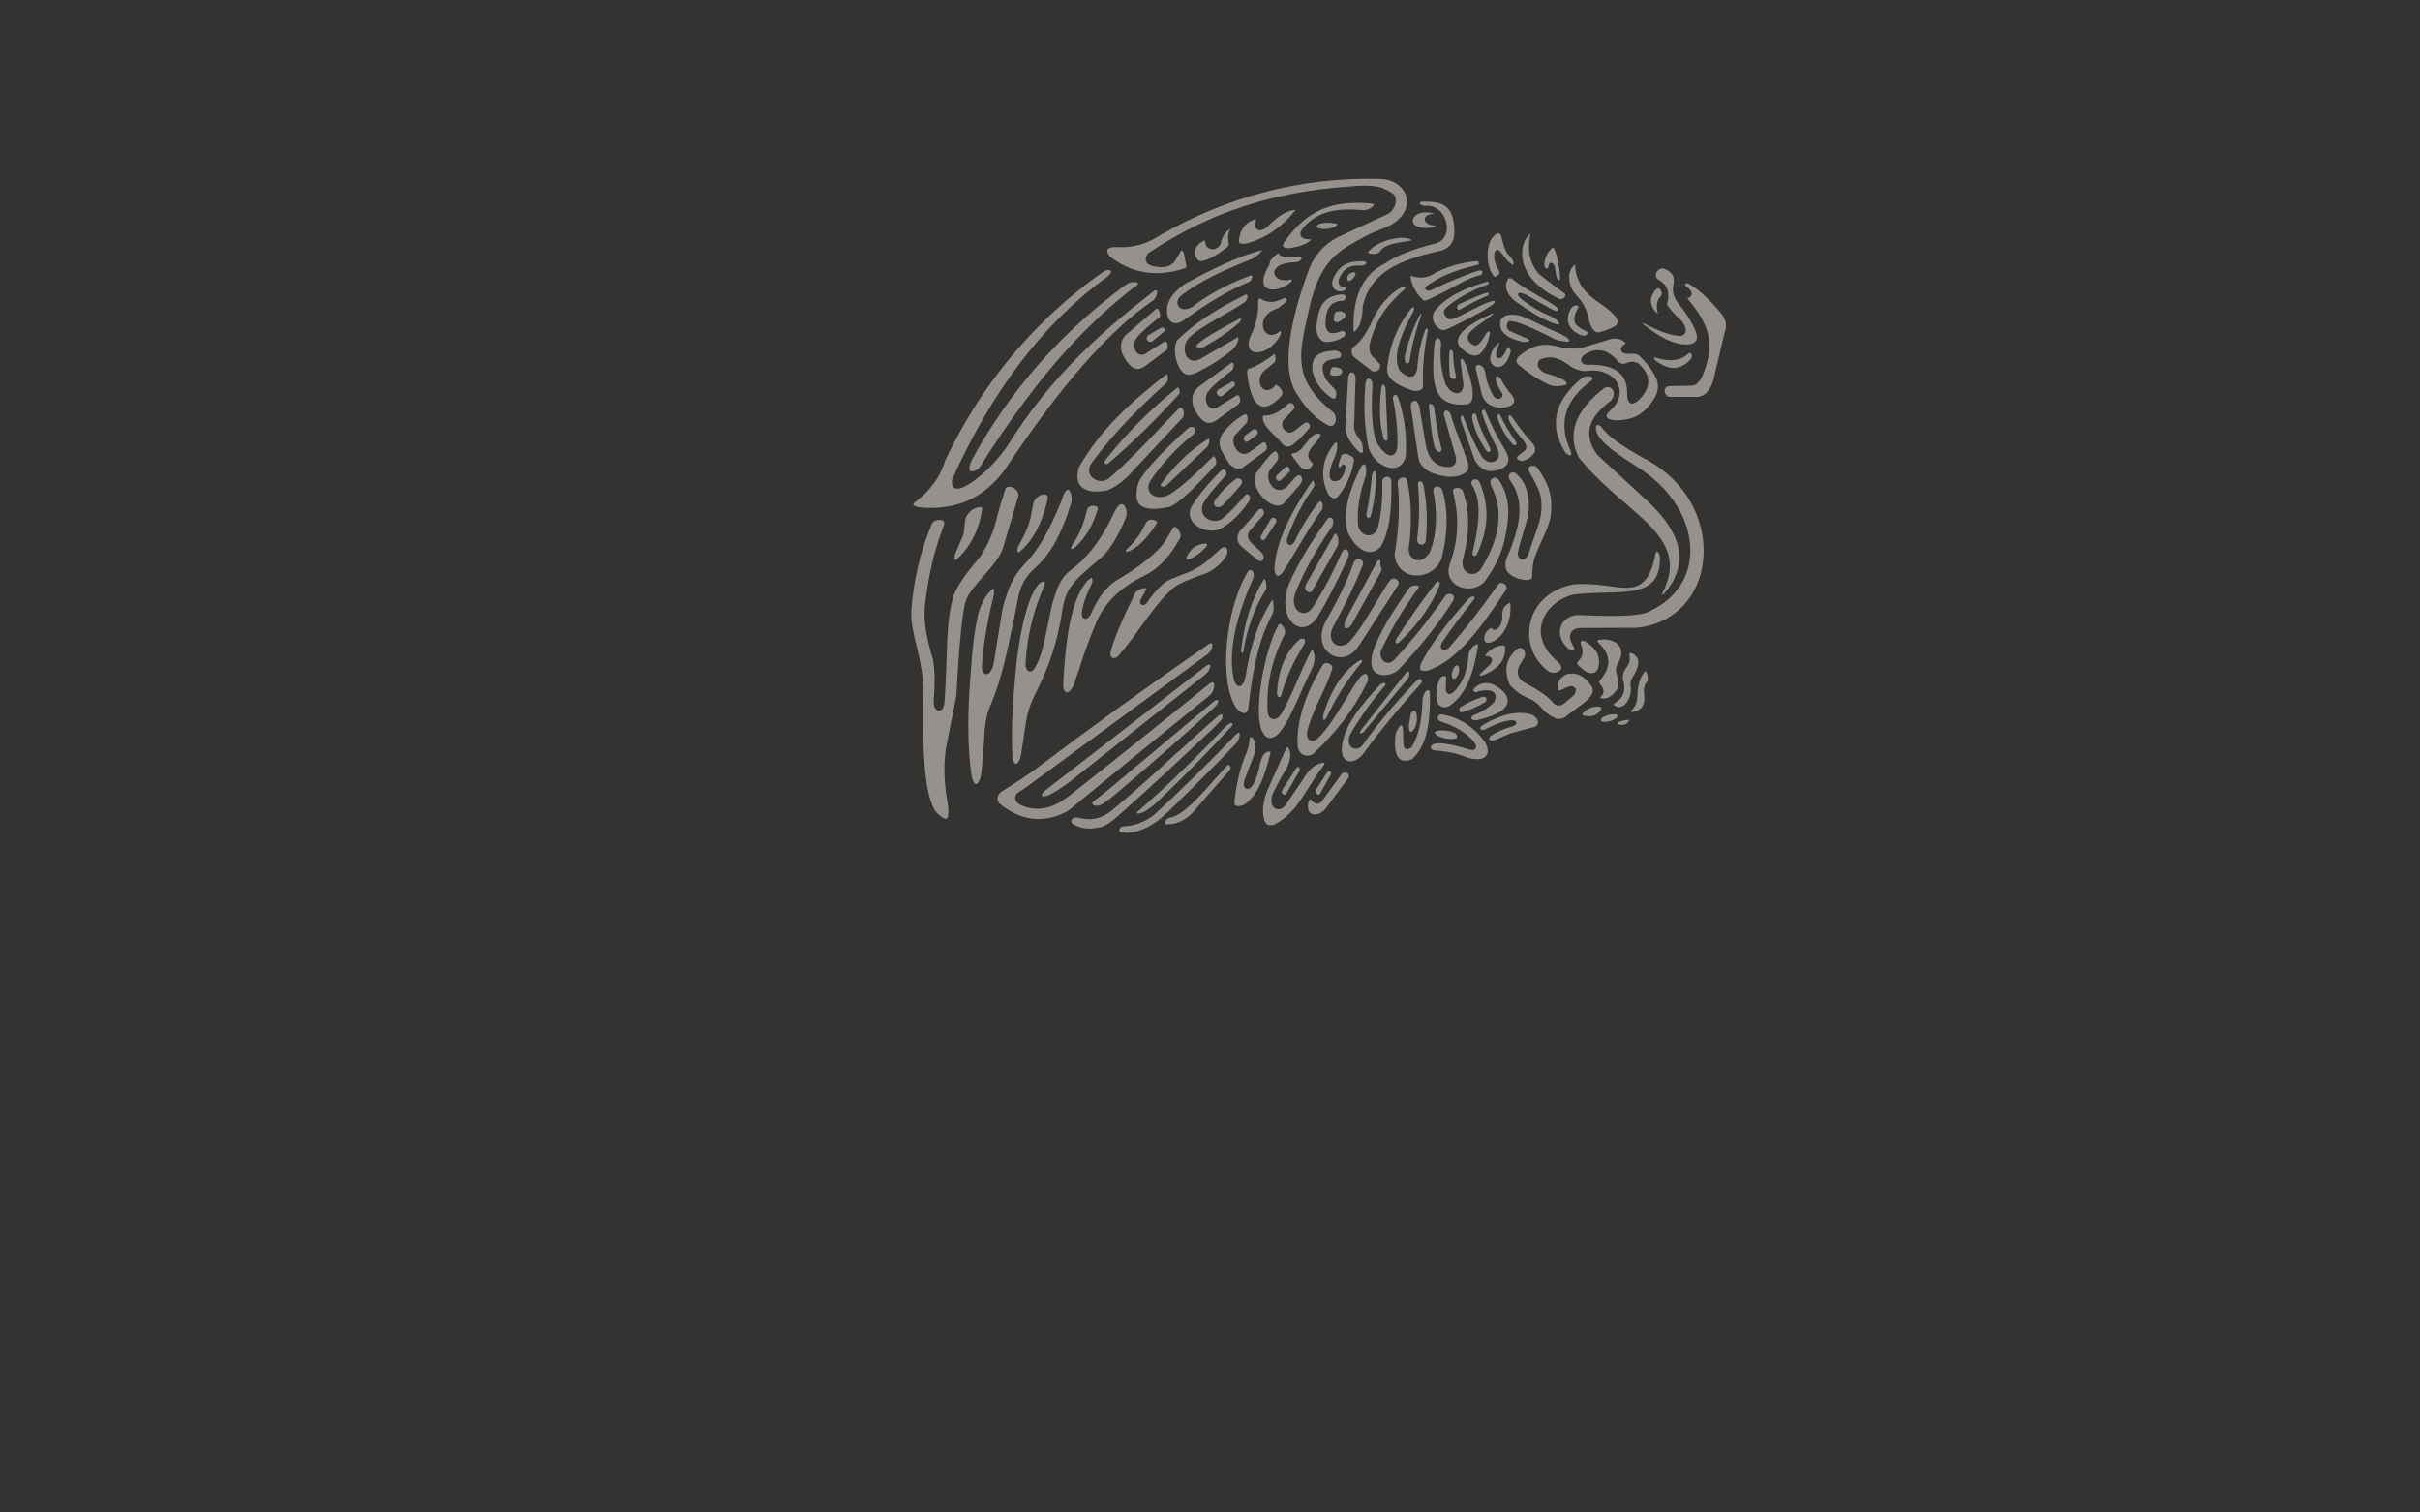 <svg xmlns="http://www.w3.org/2000/svg" xmlns:xlink="http://www.w3.org/1999/xlink" viewBox="0 0 1680 1050"><rect x="0" y="0" width="1680" height="1050" fill="#333333" stroke="none"/><defs><style>.cls-1{fill:none;}.cls-2{clip-path:url(#clippath);}.cls-3,.cls-4{fill:#f8f2e9;}.cls-5{fill:#e3d1b0;}.cls-6{fill:#fff;}.cls-7{fill:#9f2242;}.cls-8{fill:#dec69b;}.cls-9{clip-path:url(#clippath-1);}.cls-10{clip-path:url(#clippath-3);}.cls-11{clip-path:url(#clippath-2);}.cls-12{fill:url(#Degradado_sin_nombre_94);}.cls-12,.cls-13,.cls-14{mix-blend-mode:multiply;}.cls-13{fill:url(#Degradado_sin_nombre_96);}.cls-14{fill:url(#Degradado_sin_nombre_97);}.cls-15{fill:url(#Degradado_sin_nombre_91);}.cls-16{fill:url(#Degradado_sin_nombre_80);}.cls-17{fill:url(#Degradado_sin_nombre_30);}.cls-18{fill:url(#Degradado_sin_nombre_38);}.cls-19{fill:url(#Degradado_sin_nombre_34);}.cls-20,.cls-4{opacity:.5;}.cls-21{fill:url(#Degradado_sin_nombre_7);}.cls-22{fill:url(#Degradado_sin_nombre_2);}.cls-23{fill:url(#Degradado_sin_nombre_8);}.cls-24{isolation:isolate;}.cls-25{fill:url(#Degradado_sin_nombre_38-2);}</style></defs><g class="cls-24"><g id="Capa_1"><g><g><g class="cls-10"><path class="cls-4" d="m632.71,423.31c1.45-20.55,6.26-40.8,14.38-60.08.8-1.36,3.02-2.35,5.34-2.28,1.36,0,2.44.43,2.99,1.11v2.34c-6.54,16.17-10.95,34.84-13.27,55.52-1.17,9.87.59,22.03,5.59,38.08,1.67,9.1,1.05,20.58.4,29.53.12,3.95,1.94,5.8,3.64,5.8,1.76.06,3.64-1.54,3.89-6.11.83-11.23,1.17-20.89,1.45-29.44l.03-.89c.52-15.86.93-28.36,4.07-40.8,1.54-6.67,7.99-16.54,19.1-29.41,5.09-7.96,8.46-15.18,10.58-22.77.52-1.7.93-3.52,1.42-5.52.59-2.44,1.17-4.57,1.82-6.7l3.92-12.59c.65-.99,1.73-1.2,2.53-1.2,1.98.03,4.1,1.2,5.37,2.81.56.86,1.3,2.22.93,3.8l-10.74,36.41c-2.44,6.57-7.62,12.47-13.11,18.73l-.25.28c-2.99,3.36-5.65,6.42-8.15,9.75-4.51,5.89-5.15,10.43-6.14,17.25-1.79,12.44-3.21,30.18-4.54,55.79l-7.28,36.78c-1.82,11.88-1.27,25.21,1.6,40.83.37,5.46-.37,7.25-.89,7.84l-.8.22c-.62,0-2.47-.4-6.33-4.14-10.21-12.44-9.66-54.59-9.16-88.5-.83-10.55-2.93-19.41-4.84-27.49-2.1-8.7-4.1-16.91-3.55-24.93m36.63-55.43c-.19,2.35-.8,3.92-1.76,6.14l-4.66,10.95c-.43,2.44-.15,3.3-.06,3.61l.28.09,1.23-.4c9.6-9.26,15.34-20.52,17.37-34.44.15-1.05-.06-1.45-.19-1.57l-.96-.25c-.65,0-1.42.12-2.35.4-3.02.8-5.25,2.59-7.1,5.59-.74,1.3-.99,2.01-1.17,3.46l-.65,6.42m43.96,97.49c-1.11-1.11-1.45-2.9-1.33-5.28,1.14-18.11,5.15-35.12,12.37-52.09,1.14-2.5,1.02-3.64.93-4.14l-.52-.09c-1.82,0-3.7,1.36-5.18,3.7-5.86,8.7-10.43,25.49-13.73,51.38-3.64,36.07-3.58,50.21-3.09,64.9-.12,2.72.43,4.88,1.42,5.99l1.05.49c.93.03,2.78-1.42,3.76-7.07l3.27-21.85c.86-5.77,2.59-11.33,5.15-16.88,10.03-19.87,14.9-33.39,18.52-51.69l.22-1.11c.19-1.51.56-2.99.77-4.51,1.08-6.97,2.13-13.52,6.48-19.81,3.98-5.77,9.97-10.86,18.36-17.87l1.17-.96c1.73-1.42,3.76-3.21,5.65-5.68,4.88-6.2,9.32-14.16,13.15-23.85.8-2.78.49-5.83-.99-7.68-.59-.86-1.23-1.27-2.01-1.3-1.54-.03-3.58,2.19-5.28,5.92-8.52,18.36-18.79,31.82-30.4,40.09-6.02,4.78-8.58,10.4-11.66,20.4-1.39,4.51-2.25,8.95-3.15,13.55-3.49,18.36-6.39,28.58-9.07,32.09-.74,2.47-2.38,4.17-4.1,4.17h-.34l-.31-.12-1.11-.71Zm41.24-111.08c-2.16,9.63-5.49,17.56-10.28,24.04-.68,1.36-.68,2.22-.59,2.65l.52.28,1.88-1.02c7.44-6.63,12.65-15.43,16.08-26.91l-.15-1.14c-.37-.49-1.42-1.08-2.87-1.14-1.79,0-4.1.77-4.6,3.24m-71.49,112.92c-1.14-1.2-1.54-3.18-1.3-5.96,1.3-17.81,4.72-33.98,8.3-48.79.19-2.44-.06-3.49-.22-3.86-.52.09-1.6.71-3.92,3.46-3.39,4.44-5.8,9.69-7.16,15.65-2.31,10.92-3.8,22.84-4.75,38.42-2.44,28.05-2.31,52,.28,71.04.74,5.12,2.41,7.13,3.3,7.13,1.17,0,3.09-2.47,3.73-8.12.83-7.13,1.54-15.68,2.31-29.69.59-6.51,1.94-12.41,4.29-17.43,7.56-17.96,11.76-38.57,15.77-58.57l.12-.28c.86-4.54,1.82-8.98,2.72-13.39l.06-.37c1.48-9.41,5.59-16.88,12.68-22.84,10.15-9.29,17.81-23.02,24.01-43.26.68-2.16.96-3.61.59-5.86-.43-2.93-1.6-4.47-2.47-4.51-.83,0-2.72,1.36-4.04,6.57-9.01,22.4-17.06,36.26-27.22,46.32-6.51,7.28-9.91,14.38-14.01,29.07l-6.08,37.59c-.28,1.73-.52,3.21-1.42,4.91-1.42,2.99-2.87,3.58-3.92,3.58h-.31l-.34-.03-1.02-.77Zm25.16-90.38c-.93,1.48-1.51,2.56-1.79,4.04-.22,1.36-.12,1.94,0,2.13l.56.25h.03c.8-.06,1.27-.46,2.04-1.2l.22-.15c8.24-7.47,14.38-19.38,18.02-35.39.25-1.11.12-1.98-.34-2.56-.4-.49-1.11-.74-2.04-.74-1.82-.06-4.17,1.14-5.74,2.87-1.2,1.33-1.54,2.53-2.04,4.69l-1.85,9.54c-1.17,4.75-3.49,10.12-7.07,16.54m40.61,88.84c2.41-7.62,6.08-19.1,12.37-33.94,5.83-13.52,17.13-24.38,33.51-32.28,9.41-4.6,17.31-12.9,24.22-25.34.83-1.42.99-1.97.62-3.33-.52-2.5-2.59-4.97-4.07-5.03-1.08.28-1.42.96-1.88,1.88-2.72,5.06-4.91,8.58-7.59,11.88-6.79,7.41-16.23,14.6-28.64,22-8.36,4.57-14.53,12.16-19.6,23.88-1.17,2.72-2.72,4.29-4.23,4.23h-.4l-.31-.12-.89-.59c-.93-1.08-1.11-2.68-.71-5.03.89-5.15,2.93-10.86,6.02-17.16.89-1.7,1.27-2.41,1.2-3.83-.12-1.51-.43-1.76-.43-1.76-.06,0-1.02.09-3.09,2.13-9.44,10.37-14.66,31.88-16.69,69.52-.12,2.44-.25,4.04.28,5.62.28.77.86,2.07,2.1,2.13.8.09,1.79-.52,2.68-1.54,1.36-1.51,2.07-3.21,2.81-5.46.83-2.35,1.57-4.63,2.41-7.1l.31-.77m50.81-104.89c-.8,0-2.84.19-3.8,1.88-3.89,7.22-7.07,12.78-13.02,18.05-1.27,1.14-1.39,1.91-1.2,2.13l.65.19,1.82-.4c7.78-3.86,13.15-10.34,19.16-19.56l.06-.74c-.4-.71-1.88-1.45-3.67-1.54m34.31,38.41c2.72-.96,4.66-1.7,6.57-2.84,4.47-2.62,8.02-6.08,10.83-10.55.93-1.82,1.08-3.83.34-5.03-.34-.71-.99-1.02-1.7-1.02s-1.42.28-2.16.8c-3.92,3.73-7.59,6.94-10.92,9.81-2.47,1.85-5.71,3.86-10.28,6.3-5.65,2.07-10.25,3.83-14.01,5.49-2.56,1.23-4.17,2.07-6.14,4.1-3.76,3.46-7.19,7.59-10.46,12.5l-.34.37-.22.19-1.54.68-.28.09c-.74-.03-1.6-.46-1.98-1.23l-.15-.37-.03-.43.37-1.7,3.98-7.31.12-.8h-.49c-3.43-.03-6.6,1.88-7.5,3.7-9.47,19.38-14.97,32.59-16.85,40.39-.4,1.51-.25,2.75.4,3.58.4.62,1.05.89,1.88.89,1.05.06,2.19-.52,3.02-1.54,5.89-6.7,10.86-13.58,15.61-20.24l1.08-1.45c6.11-8.42,11.91-16.39,18.82-23.05,2.96-2.96,5.77-4.78,9.84-6.57,3.02-1.42,6.73-2.87,11.02-4.38l1.14-.37m-138.96,150.57c-2.65,2.25-3.18,5.22-1.23,7.87,8.58,7.13,17.68,10.77,26.69,10.89,6.94.15,14.1-1.76,21.32-5.83,31.82-26.2,64.59-52.95,97.24-79.31,1.79-1.54,2.72-2.44,3.39-4.54.8-2.01.86-3.89.22-4.78l-.68-.4c-.65,0-1.51.31-2.31,1.02-31.11,25.12-64.53,52.06-98.16,78.44-7.41,5.65-14.66,8.39-21.69,8.3-4.2-.09-8.33-1.08-12.28-3.24-3.52-2.59-2.78-5.09-2.25-6.08.77-1.54,2.68-2.75,4.66-3.89l1.48-.96,126.15-92.58c3.33-2.01,4.47-5.65,4.04-7.41-.25-.74-.52-.74-.71-.74-.34,0-.99.12-2.25.99-42.18,29.13-81.78,57.77-120.94,87.33-5.55,4.04-12.59,8.64-22.68,14.9m142.01-81.7c2.99-2.78,3.52-5.37,3.24-6.33l-.77-.49-1.51.59-112.88,87.33c-1.64,1.42-2.01,2.65-1.79,3.12.12.34.62.59,1.42.59.89,0,1.88-.25,2.87-.65,3.89-1.79,8.76-4.81,14.44-8.95l94.98-75.2Zm-78.19,88.57c-.65.74-.46,1.23-.37,1.39.28.77,1.36,1.33,2.68,1.33,1.33.03,2.62-.31,3.98-1.05,2.93-1.82,6.23-4.23,9.97-7.5,24.13-20.46,47.31-40.7,68.57-60.27,2.04-2.01,2.28-3.67,2.07-4.32l-.62-.34c-.46,0-1.27.22-2.25.9l-73.41,61.47-10.62,8.39Zm67.33-168.59c4.44-2.1,8.39-5.06,11.66-8.92l.31-1.3c-.15-.22-.56-.46-1.45-.46-1.17,0-2.59.25-4.04.77-2.35.77-3.92,1.82-5.65,3.67-1.39,1.67-2.5,3.33-3.15,4.97-.19.74-.19,1.17-.19,1.39l.68.19,1.82-.31m-70.23,187.13c2.72,0,5.65-.37,8.95-1.2,4.38-1.39,8.42-4.94,14.66-10.49,20.68-18.3,40.55-37.06,62.64-57.77l4.32-4.41c1.3-1.39,1.94-1.91,2.1-2.78.25-1.02.31-1.85.06-2.38l-.83-.06c-.56-.06-1.14.09-1.88.74-9.6,8.24-18.42,16.39-27.8,24.96l-1.2.96c-12.47,11.48-26.54,24.44-44.59,39.56-5.62,4.51-10.92,6.45-16.66,6.36-1.6-.06-3.18-.28-4.94-.56l-1.14-.31c-1.17-.25-1.76-.37-2.22-.37l-1.76.31c-1.08.56-1.82,1.3-1.91,2.07-.15.65.28,1.33,1.2,2.16,3.21,2.07,6.82,3.09,11.02,3.21m99.3-71.19c.49-.74.56-1.45.4-1.97l-1.54-.15c-3.76,2.72-6.97,6.36-9.66,9.26l-1.11,1.11c-.99,1.14-2.04,2.1-3.02,3.24-15.21,15.34-33.08,33.05-49.93,47.4-.8.74-1.14,1.23-1.27,1.51l.93.4c2.9,0,7.28-2.59,13.02-7.71,18.98-18.08,36.01-35.46,52.18-53.08m-72.99,74.13c4.1.09,8.55-1.17,13.73-3.64,7.28-3.61,12.03-8.02,17.47-13.39,18.18-17.71,32.25-31.85,42.92-43.17l.43-.34c1.3-1.45,2.19-2.35,2.72-3.49,1.23-2.41,1.36-4.47,1.14-5.34l-.56-.06c-.43,0-1.02.31-1.85,1.08-18.3,19.07-37.4,37.86-56.87,55.79-6.7,5.15-13.45,7.71-20.98,8.02-1.85,0-3.12,1.3-3.3,2.53-.12.71.12,1.14.89,1.42,1.27.31,2.81.52,4.26.59m27.91-5.89c6.51.12,12.04-2.41,17.81-8.02l26.04-29.93c.4-.74.49-1.57.15-2.19l-1.02-1.2-1.36.65-6.48,7.31c-12.37,14.07-24.04,27.25-32.96,28.73-2.25.34-3.7,2.53-3.61,3.67,0,.56.37.86,1.33.99h.09Zm326.91-320.29l-.22-.09c-1.27-.46-2.38-.74-3.58-.74-1.42-.03-2.81.31-3.98.93-.8.34-1.57.53-2.19.53-1.14-.06-2.19-.43-2.99-1.08-3.05-3.55-6.26-6.08-9.72-7.62-1.67-.46-3.33-.77-4.88-.8-3.55-.06-6.97,1.17-10.43,3.83-1.3,1.54-1.76,2.93-1.23,4.07.4,1.23,1.67,1.94,3.92,2.28,1.3-.09,2.59-.12,4.01-.09,3.36.06,6.42.49,10.31,1.42,9.44,2.68,13.86,8.95,13.55,19.16v.25c.09,1.67.22,6.11,3.55,6.17,1.3,0,2.72-.77,4.54-2.41,4.54-4.51,6.76-9.04,6.6-13.39-.22-4.29-2.62-8.46-7.25-12.41m11.54,8.27c2.99,4.91,2.75,8.76,1.6,12.96-6.3,12.84-15.12,18.73-27.9,18.55h-.65c-3.24-.06-5.68-.99-6.2-2.35-.56-1.27.93-2.9,1.7-3.7,6.33-5.22,8.7-11.63,6.6-17.71-2.25-6.39-9.07-10.65-17.44-10.77-1.82-.03-3.67.12-5.22.46-4.04-.15-7.38-1.17-10.37-3.02-5.46-4.47-10-6.48-14.5-6.57-2.22,0-4.29.4-6.82,1.39l-.25.12c-2.16,2.28-2.07,4.84.25,7.16,1.79,1.94,3.55,2.41,5.99,3.02,5.83,1.67,9.87,3.46,11.7,5.18.46.74.74,1.42.62,1.76-.12.19-.56.59-3.02.99-1.42.25-2.65.46-4.04.43-1.33,0-2.68-.22-4.17-.71-7.22-3.05-13.95-7.28-21.85-13.86-2.31-2.07-2.38-3.58-.34-6.02,6.6-5.74,12.62-8.3,19.29-8.18,2.47.03,4.97.4,7.62,1.17,4.04.93,7.59,1.48,10.62,1.48,2.68.09,5.25-.22,7.53-.96l15.49-4.6c2.56-1.02,4.69-1.48,6.82-1.42,2.41.03,4.44.83,6.08,2.38l.96.96c-.15.12-.62.49-1.7,1.2-1.45,1.3-2.01,2.62-1.54,3.76.52,1.73,2.78,2.16,4.63,2.38,1.17-.06,2.44-.22,3.58-.15,2.28.03,3.52.46,4.72,1.7,4.35,4.07,7.9,8.52,10.21,12.96m-27.27-33.9c1.05-.71,1.64-1.67,1.7-2.68.12-1.73-1.08-3.83-3.49-6.02-1.94-2.16-4.54-4.01-8.49-6.88l-3.24-2.25c-5.4-3.92-12.74-10.43-14.19-22.25l.09-.71v-1.97c-4.01,2.9-5.18,7.04-3.67,13.55,1.02,3.83,2.1,5.12,4.29,7.68l1.6,1.85c3.27,3.89,5.49,8.21,6.51,12.81,1.14,4.94,2.44,8.12,3.8,9.47,1.05,1.2,2.04,1.82,3.05,1.82l1.11-.15c4.75-1.11,8.21-2.81,10.92-4.26m-27.09-14.19c-1.05-.18-2.78.4-4.04,2.84-3.52,7.38-1.54,13.39,6.67,17.44.96.43,1.76.56,2.47.49,2.53.31,4.14-2.44,1.27-3.27-7.71-3.58-10.09-7.07-4.91-16.05.56-.83-.25-1.6-1.45-1.45m-11.62-17.61c.34-.09.46-.56.52-1.79-.62-6.48-1.6-14.57-3.95-19.47-.49-1.33-.89-1.48-.93-1.48l-.77.46c-3.55,3.18-5.31,7.22-5.31,12.37.34,1.39,1.54,2.07,2.1,1.79,1.05-.53.62-4.47,2.56-4.01,3.12.65,2.87,5.15,3.36,7.93.37,1.94,1.05,4.26,2.41,4.2m.87,13.15c1.33,0,2.84-.96,3.21-2.07.31-.8,0-1.48-.8-2.16l-2.41-1.73c-5.49-3.98-10.92-8.12-15.52-11.88-6.14-7.71-7.78-16.11-5.55-27.34v-.09s-.28.15-.28.15c-3.92,3.09-6.02,9.69-5.22,16.26.74,6.6,5.06,19.04,25.92,28.79l.65.06m-25.75,1.1c-2.31-1.7-4.38-3.43-3.76-4.84.31-.65.99-1.36,5.68.74,3.27,1.57,17.03,10.31,20.31,11.14,1.54.62,1.76-.99,1.76-1.08,0-.31-.28-.99-1.67-2.07-3.76-2.99-24.59-13.82-29.62-18.64-.74-.59-1.54-.89-2.1-.93-.4,0-.93.09-1.64.99-2.56,5.09-.83,10.03,5.34,15.03,12.62,9.07,22.31,14.38,29.53,16.11h.25s.8-.12.8-.12c0-.03,0-.46-.52-1.45-.96-1.57-4.17-3.73-8.33-5.43-5.37-2.28-10.09-5-16.02-9.44m28.72,28.32c5.68.8,1.91-2.56.59-3.33-1.91-1.2-4.63-2.62-7.19-3.58-5.68-2.1-15.06-7.38-21.2-9.81-5.37-2.19-8.64-2.04-10.68-1.82-3.46.28-5.77,2.25-6.23,3.98-1.48,7.13,3.21,11.97,15.61,14.84h.43c2.84.09,4.04-.68,4.1-.89,0-.06-.15-.46-.86-1.02l-12.41-5.52c-4.29-2.16-2.04-6.42-1.11-6.97.62-.49,2.1.09,3.21.18,5.8.56,25.95,10.83,28.88,12.31,2.28,1.02,4.6,1.33,6.85,1.64m-39.1-55.45c2.41,2.01,3.52,3.09,3.43,1.14,0-1.7-1.02-3.36-2.93-5.31-1.48-1.23-2.78-3.55-3.86-6.97l-1.98-7.16c-.52-.96-1.23-1.54-1.76-1.57l-1.67.77c-3.43,2.28-4.78,6.45-5.37,9.54-1.23,6.79.22,14.81,3.52,19.16.52.71.99.99,1.23.99l.8-.43c1.67-.9,3.18-2.16,1.67-4.41-1.73-2.22-4.38-9.2-2.47-12.81,2.31-4.41,5.83,4.01,9.38,7.07m-19.32,9.27c.4-.18,1.39-1.39,1.17-2.28-.06-.34-.37-.93-1.51-.93h-.25c-2.44.06-20.86,7.41-31.78,12.71l-1.67.77-1.6.65c-1.33,0-1.94-.37-2.68-1.05l-.34-.8c.12-1.02,2.07-2.19,2.93-2.72l.49-.31c10.34-6.97,20.37-9.91,33.48-13.3l.46-.4-.15-1.14-.12-.22v-.12l-.34-.43-1.33-.19c-9.29,1.23-20.06,3.12-31.85,10.28-2.31.83-4.63,1.23-6.85,1.23-2.16-.06-3.92-.37-5.92-1.11h-.56s-.37.49-.37.49c.93,5.86,3.43,10.77,7.65,15.15l.12.12c.71.77,1.39,1.42,2.04,1.45l1.85-.56c5.62-2.44,10.83-5.12,15.37-7.59,1.39-.68,2.68-1.39,3.89-2.04,6.36-3.43,11.79-6.39,17.87-7.68m13.14,57.85c-.83-.06-1.91.03-2.38-1.48-.52-2.07,1.3-7.5,2.16-8.89l-.37-.46c-4.04,3.33-6.3,7.71-5.92,12.25.62,2.75,2.75,4.57,5.25,4.63,1.05.03,2.22-.31,3.18-.93,2.62-1.76,4.51-4.97,5.65-9.6.15-.77,0-1.6-.49-2.16l-1.08-.65-.99.65c-1.11,2.75-3.61,6.76-5,6.63m-16.83-8.83c-2.65-.4-4.75-2.9-5.15-3.83-.56-1.51-.25-3.21.83-4.75,2.41-3.05,5.71-5.31,9.2-7.71l.22-.22c2.62-1.76,5.09-3.52,7.34-5.55l.25-.25-.31-.09-.83.19c-7.78,3.36-17.44,8.12-22.22,14.66-1.08,1.7-2.53,5.06-.59,7.71,3.98,4.44,7.56,6.7,10.58,6.73,1.39.06,2.75-.37,3.95-1.3,3.89-3.58,5.46-8.52,6.51-12.84.34-1.11.34-2.04.12-2.5l-.68-.09-1.42.77c-1.2,2.25-5.03,9.07-7.81,9.07m12.87-31.11c-2.78-.09-12.04,4.63-19.47,8.39l-.19.03-1.67.93c-3.06,1.57-6.79,3.52-9.17,3.49l-1.45-.4c-1.48-1.08-2.56-3.18-2.72-3.58-.62-2.47,1.23-3.92,2.87-5.25l.46-.4c8.12-6.6,18.73-11.6,25.92-14.1,1.02-.34,1.64-.74,1.82-1.14l-.22-.8-.09-.22v-.12s-.06-.06-.06-.06l-.68-.09v.06c-17.65,4.88-29.9,11.73-36.57,20.4-2.56,3.98-.86,8.7,1.98,11.23,1.36,1.26,2.56,1.88,3.86,1.91,1.17,0,2.44-.37,4.26-1.23,3.21-1.51,30.77-14.84,31.85-18.27v-.43s-.74-.34-.74-.34Zm-265.91-20.55c-.19-.49-.8-.8-1.7-.83-1.05,0-2.22.37-3.46,1.11-32.53,22.59-78.01,63.72-109.76,130.87-3.46,11.29-10.28,20.95-20.24,28.48-1.64,1.2-2.13,2.1-2.04,2.47,0,0,.4.99,4.01,1.82,2.22.22,4.47.34,6.6.4,22.28.34,39.59-8.36,52.92-26.51,38.54-58.23,72.27-96.65,102.98-117.54,2.38-2.16,2.99-5.34,2.65-6.73l-.86-.28c-.62-.03-1.23.34-2.22,1.23-32.68,25.52-70.02,56.97-101.28,107.6-8.21,11.29-16.66,19.66-25.92,25.55-3.67,2.28-6.39,3.36-8.39,3.36-1.14,0-2.01-.46-2.78-1.2-.89-1.17-1.17-2.93-.71-5.49,28.48-62.86,63.85-108.84,108.16-140.9,1.94-1.57,2.22-2.9,2.04-3.43m-91.52,136.71c44.96-71.41,79.31-103.25,106.83-125.01,3.15-1.79,3.64-2.93,3.55-3.21-.09-.37-1.02-.89-2.78-.89-1.57,0-3.39.4-4.88,1.17-45.12,32.93-81.41,74.03-107.67,122.05-1.67,3.39-2.25,6.17-1.51,7.44.28.43.83.71,1.51.71,1.45,0,3.36-.86,4.94-2.25m129.54-64.77c-25.4,19.9-45.39,38.3-60.17,63.97-1.67,5.31-1.42,9.72.71,12.68,2.07,2.75,5.71,4.29,10.83,4.35,2.5.09,5.18-.25,7.99-.77,6.14-2.47,11.97-6.85,17.37-12.99l35.15-37.62c.99-1.39.86-4.17.03-5.8l-1.3-1.27-1.27.56c-4.54,4.66-9.5,9.91-14.23,14.84-10.83,11.42-22.09,23.21-33.98,33.48-1.67,1.51-3.8,2.35-6.08,2.31-3.21-.09-6.3-1.88-7.53-4.47-1.3-2.62-.8-5.55,1.23-8.27,16.42-22.4,33.98-39.13,52.03-55.67.93-1.48.99-3.95.31-5.28l-.71-.34-.4.28Zm8.49,8.58c-19.16,15.4-36.14,32.46-50.52,50.76-.43.74-.62,1.57-.25,2.13l1.08.62,1.2-.46c17.28-14.81,33.94-31.17,49.47-48.51.43-.8.25-2.62-.49-3.86l-.49-.68Zm7.28,28.3c-19.1,17.13-31.78,31.07-34.78,38.3-1.85,6.51-1.73,11.32.37,14.19,1.76,2.35,5.06,3.61,9.84,3.67,3.3.06,7.22-.46,11.66-1.45,5.25-1.85,15.98-11.6,31.72-29.01.89-1.3.56-3.3-.09-4.63-.46-.93-.96-1.36-1.39-1.51l-1.98,1.98c-9.07,8.95-18.48,18.3-28.45,24.59-2.35,1.27-4.69,1.88-6.85,1.88-3.21-.09-5.83-1.39-7.07-3.61-1.27-2.25-1.02-4.91.52-7.62,7.87-11.88,17.93-22.68,29.84-32.22,1.17-1.2,1.57-2.68,1.17-3.95-.49-.8-1.17-1.36-2.22-1.39-.68,0-1.48.28-2.31.77m13.02,13.17c1.39-1.51,1.67-4.26,1.3-5.99-12.99,8.12-23.7,18.3-33.61,32.09l.19,1.02,1.45.68,2.01-.71,28.67-27.09m3.47,58.12c1.95-.03,3.85-.39,5.43-1.1,7.55-4.07,14.45-10.77,20.51-19.85.44-.98.43-2.28-.1-3.22-.41-.71-1.01-1.08-1.63-1.07l-1.02.33c-5.97,7.18-11.29,12.72-16.3,16.7-1.53.95-3.08,1.48-4.82,1.51-3.1.04-6.03-1.38-7.76-3.71-1.51-2.15-1.83-4.83-.89-7.63,1.43-3.48,6.34-9.7,16.35-20.72.42-.68.12-1.78-.31-2.46-.41-.86-1.04-1.29-1.63-1.28l-1.05.36c-8.86,8.42-16.11,17.27-21.64,26.34-1.25,3.39-.82,6.72,1.12,9.53,2.69,3.84,8.2,6.35,13.74,6.27m7.12-17.45c3.92-4.07,7.09-7.43,11.41-12.57,1.42-1.64,2.28-2.66,2.24-3.81-.04-1.21-1.08-2.56-2.68-2.51-.56.02-1.29.25-1.93.72-5.28,3.99-9.77,8.54-13.76,13.91-1.14,1.42-1.42,2.79-.91,3.92.47.86,1.52,1.52,2.76,1.51.53-.02,1.65-.2,2.86-1.18m11.75,18.28c-2.22,4.23-1.64,7.65,1.73,10.37l11.29,9.5,1.51.43c.99.09,1.64-.52,1.91-1.02.62-.93.65-2.16.06-3.3-.68-1.48-2.56-3.12-4.44-4.66l-.31-.31c-2.78-2.44-5.68-5-5.8-8.15-.09-1.57.62-3.09,2.1-4.54l8.61-9.91c.56-1.2.65-2.5.12-3.33-.37-.65-1.05-1.05-1.76-1.05l-1.33.34-13.7,15.61m25.72-6.87l-.15-1.7c-.52-.71-1.42-1.23-2.28-1.23l-1.39.8-6.88,12c-.25.74-.22,1.51.12,2.13l1.42.8,1.3-.68,7.87-12.13Zm-10.42-188.53c-16.2,3.98-36.6,14.41-52.61,23.02-11.17,7.78-15.06,15.83-11.88,24.47,1.39,2.04,2.99,3.09,4.88,3.15,1.73,0,3.67-.68,6.08-2.28,16.26-11.94,30.86-20.46,44.41-26.2,2.25-.8,2.9-2.87,2.78-4.07l-.56-.83c-11.39,4.26-26.35,10.65-41.54,22.34-1.94.99-3.55,1.36-4.88,1.33-2.16-.03-3.89-1.11-4.6-2.9-.8-1.98-.22-4.23,1.57-6.02,13.67-11.02,31.85-18.82,50.86-26.48,3.61-2.35,5.49-4.6,6.14-5.74l-.65.22Zm-10.52,30.57c-21.11,10.31-36.35,20.43-47.89,31.82-3.09,5-1.73,16.51,4.2,22.68,1.11.8,2.47,1.3,3.92,1.3,3.09,0,7.38-2.41,10.18-3.95l1.79-.96c5.92-3.24,11.76-7.22,18.48-12.56,2.99-2.93,4.17-7,3.86-8.46l-.28-.09-.59.31-25.61,14.78c-1.54.86-2.99,1.3-4.32,1.23-2.31-.06-4.17-1.23-5.34-3.39-1.67-3.24-1.48-7.53.49-10.55,2.35-4.63,14.1-11.39,25.55-17.96,5.92-3.36,11.02-6.33,14.5-8.73,1.67-1.3,2.35-3.49,1.85-4.75l-.8-.71m-29.73,36.68c10.62-5.92,18.79-11.57,25.18-17.31.68-.8,1.05-2.13,1.17-3.02,0,0-27.77,14.01-31.32,19.38-.34.46,1.51,1.23,3.18,1.27l1.79-.31m24.46,39.52c1.3-1.23,1.3-3.33.71-4.81-.37-.86-.89-1.42-1.54-1.54l-12.59,7.75c-1.33,1.08-2.68,1.64-4.1,1.6-1.94-.09-3.58-1.23-4.54-3.33-1.05-2.44-1.05-6.23,1.39-8.95,3.36-4.2,9.81-9.35,16.2-14.23,1.23-1.67,1.36-3.8.83-4.84l-.71-.49-.93.4-21.08,15.4c-5.28,3.55-6.91,8.39-5.03,14.81,1.85,4.41,4.26,7.78,7.04,9.94,1.2.86,2.56,1.3,3.86,1.33,1.51,0,3.18-.56,4.94-1.7l15.55-11.33m-11.57-5.52l8.95-7.25.03-2.13-1.45-.96-10.25,5.86c-.77.71-1.05,1.88-.68,2.84.43,1.05,1.36,1.73,2.47,1.73l.93-.09Zm-38.61-31.92c1.25-1.22,1.22-3.28.63-4.72-.37-.84-.89-1.38-1.53-1.49l-12.21,7.75c-1.28,1.07-2.6,1.64-3.99,1.62-1.9-.06-3.52-1.16-4.48-3.2-1.06-2.37-1.11-6.08,1.24-8.77,3.23-4.15,9.47-9.28,15.65-14.13,1.18-1.65-.4-4.5-.93-5.52l-.7-.47-.9.4-18.72,16.11c-5.11,3.54-6.65,8.3-4.72,14.55,1.87,4.29,4.27,7.55,7.02,9.62,1.19.83,2.52,1.23,3.79,1.25,1.48-.02,3.1-.59,4.81-1.73l15.05-11.29m-13.48-9.27c-.39,1.02-.09,2.1.72,2.86.75.67,1.91.83,2.83.37l8.92-7.32s.59-.75-.37-1.66-1.96-.71-1.96-.71l-9.74,5.66-.41.81Zm83.05,75.19c-.37-1.23-1.2-2.1-1.94-2.1l-1.3.71-8.58,6.3c-1.11.83-2.31,1.17-3.61,1.14-2.5-.03-4.94-1.76-6.36-4.47-1.64-2.81-1.67-6.08-.15-8.46l7.9-8.42c1.02-1.02,1.23-3.3.59-4.88-.34-.77-.8-1.17-1.42-1.27-6.91,3.24-11.2,7.99-15.31,12.96-4.75,6.94-1.76,11.7,2.38,18.24l2.01,3.33c2.25,2.07,4.47,3.24,6.36,3.27,1.08,0,2.04-.28,3.12-.93l15.58-11.54c1.27-.96,1.02-2.93.74-3.89m-6.22-9.57c-.37-.83-1.3-1.48-2.25-1.48l-.96.25-5.4,4.1c-1.02.9-1.08,2.19-.8,3.09.22.4.68,1.36,1.64,1.39l1.45-.52,5.52-4.14c.86-.8,1.14-1.79.8-2.68m27.02,31.05l-7.13,7.87c-1.67,1.2-3.24,1.82-4.78,1.79-2.41-.06-4.75-1.48-6.14-3.95-1.76-2.84-2.1-6.54-.8-9.29l5.43-7.19c1.08-1.54.8-3.7.12-5.12-.49-.83-1.11-1.45-1.64-1.45l-.99.65c-3.36,2.75-7.22,7.59-12.16,14.84-1.76,2.96-1.33,7.22,1.14,11.76,3.3,5.99,9.2,10.52,13.76,10.58,1.82.03,3.3-.56,4.54-1.82l11.82-13.67c.96-1.88.71-3.55.25-4.47-.37-.71-.99-1.05-1.64-1.08l-1.79.56Zm-11.33,3.21l6.54-6.23c.31-.65.25-1.67-.19-2.47-.37-.74-1.11-1.17-1.79-1.17l-.89.31-6.26,6.14c-.43.74-.52,1.48-.19,2.28.37.74,1.2,1.33,2.07,1.33l.71-.18Zm-22.05,157.25c3.18-29.41,8.64-50.45,16.57-64.28,1.27-2.56,1.08-7.93.15-10.49-9.5,14.6-15.28,31.11-18.67,53.36-1.17,5.62-2.99,6.76-4.41,6.76-2.25-.06-3.27-2.84-3.86-4.91-3.67-18.45.59-40.61,13.49-69.83.74-1.64.62-3.39-.19-4.66-.52-.77-1.27-1.23-1.88-1.27l-1.17.62c-16.48,26.17-20.95,79.09-7.93,95.88,1.57,1.82,3.49,2.9,5,2.9,2.13.06,2.68-2.53,2.9-4.07m10.65-88.68c-8.58,14.07-13.76,30.55-15.8,50.11l1.08.99.49-.8c2.65-16.54,7.96-31.11,15.74-43.26.71-1.94.25-5.65-.68-7.19l-.49-.22-.34.37Zm79.93-242.52c5.99-2.34,11.42-4.6,15.4-9.38,3.33-3.98,4.69-8.58,3.86-13.02-.89-4.38-3.86-8.24-8.61-10.8-4.23-2.28-8.3-2.31-13.02-2.44-52.34-.83-102.39,12.25-148.83,38.76-9.07,6.08-18.42,8.92-28.73,8.73-1.08,0-2.19-.06-3.24-.15-2.87.15-4.88.83-5.34,1.88-.49.86.19,2.53,1.64,4.6,9.78,7.62,20.15,11.48,31.63,11.66,6.36.12,13.08-.96,19.97-3.24,1.3-.19,1.7-.74,1.54-2.01l-1.7-8.64c-.31-1.17-1.05-1.76-1.48-1.76s-.93.49-1.23,1.54l-4.01,6.54c-2.41,2.31-5.09,3.43-8.79,3.43-6.2-.25-9.44-1.39-10.52-3.73-.83-1.6-.49-3.46,1.02-5.68l.19-.19c43.6-29.47,89.4-42.99,140.07-46.44,3.83-.31,7.68-.62,11.51-.56,5.83.09,10.15.99,13.45,2.72,4.1,2.19,6.57,2.96,6.94,6.73.31,3.55-1.36,7.04-4.72,9.84l-31.07,14.44c-11.85,4.94-19.6,12.53-24.35,23.95-5.96,16.32-24.01,66.22-7.65,88.26,6.57,10.34,13.76,17.22,22.06,20.98h.49s-.06,0-.06,0c1.39.03,2.47-.77,3.12-2.25.89-1.85.93-4.88-.99-7.04-28.02-22.53-24.32-39.35-18.15-67.18l.74-3.12c6.23-28.73,15.49-38.7,30.21-47.06,3.76-2.25,7.65-4.35,11.51-6.33,2.01-.96,4.23-1.88,7.16-3.06m239.9,71.52c2.1-6.05.43-9.63-1.54-12.84-9.32-11.17-17.44-18.48-23.98-21.79h-.28s-1.64.52-1.64.52l.15.96,2.78,2.47c1.33,1.42,1.88,2.62,1.73,3.73-.19.9-.68,1.67-1.57,2.22l-.34.06-1.11.18c.15.28.59.93,1.3,1.94,8.76,10.74,17.56,23.79,12.68,41.81-2.31,8.58-5.31,17.34-11.36,17.19l-16.08.34c-1.48.52-2.38,1.88-2.31,3.46.12,1.64,1.11,3.55,3.24,3.98h20.18c4.69-.74,8.08-4.41,10.34-11.29l7.81-32.96Zm-48.91,17.14c-.09.34.03,1.17,1.05,1.85,4.38,3.36,8.55,5.06,12.31,5.15,4.41.06,8.58-2.1,12.37-6.36.77-1.33.62-2.59.25-3.27l-1.08-.77-1.14.37c-2.99,3.12-7.41,4.78-12.62,4.69-3.09-.03-6.57-.71-10.28-1.91l-.86.25m28.81-18.47c-2.65-7.1-7.93-14.26-12.25-19.69-3.39-4.97-4.07-7.87-2.96-13.7.77-5.09-1.36-8.05-7.25-10.28-2.22,0-4.29,1.51-5.03,3.61-.28,1.14-.31,2.75,1.39,4.01,1.88,1.14,3.58,2.53,4.88,4.07,1.42,1.88,2.01,3.3,2.19,5.4.06.8.12,1.73.09,2.65,0,1.42-.15,2.31-.52,3.61-.56,1.48-.4,2.31.52,3.18,2.38,3.27,5.55,6.67,9.6,10.28,2.41,3.52,3.05,5.96,2.28,7.75-.37.9-1.3,2.04-3.39,2.44-6.73-.34-15-3.24-25.43-8.86l-.96-.49.89,1.42c11.42,9.13,20.92,13.67,29.07,13.82,1.2,0,2.41-.09,3.67-.31,1.91-.56,3.15-1.48,3.73-2.68.77-1.48.59-3.58-.52-6.23m-23.82-27.77c-.4-1.02-1.11-1.79-1.76-1.97-1.08-.25-2.16.86-2.87,1.82-2.07,2.9-2.84,5.65-2.47,8.27.74,3.15,2.13,5.46,4.38,7.22l.4.28c-1.45-5.49-.8-9.29,2.1-12.19.59-.77.74-2.16.22-3.43m-155.52-27.59c9.29-1.57,12.99-7.22,11.63-17.96-.93-14.44-9.66-16.51-18.85-16.69-.96-.03-1.88,0-2.81,0h-.52c-1.02.31-1.67.86-1.6,1.23.06.59,1.3,1.64,3.73,1.76l1.57-.12c7.93.12,13.11,7.38,13.49,14.41.4,6.6-3.52,11.48-9.75,12.25-14.44,3.73-25.67,8.27-33.27,13.45-15.06,7.47-22.31,22.68-21.76,45.49l.22,2.04.77-.49c3.33-2.47,5.18-8.39,5.49-17.47,5.12-22.9,24.35-31.69,51.66-37.89m-2.29-26.36c-1.76-.56-3.7-.83-5.43-.86-4.6-.06-7.5,1.88-8.61,3.77-.74,1.27-.89,2.56-.25,3.8,1.17,2.01,4.38,3.24,8.76,3.33,1.64,0,3.43-.19,5.37-.43.89-.34,1.36-.65,1.57-.89l-.93-.34c-5.22-.49-7-2.72-6.88-4.54.06-1.73,1.94-3.7,6.88-3.64l-.49-.19m-37.74,26.79c3.27-7.75,24.93-7.19,22.13-8.61-7.13-3.83-24.29,1.17-29.72,8.15l-.59.68c.12.22,1.45,1.02,3.83,1.05,1.88.03,3.52-.46,4.35-1.27m-3.12,43.65c-4.94,10.74-9.2,18.48-15.43,22.47-.34.34-.83,1.42-.83,2.84,0,1.64.68,3.05,1.57,3.86l13.02,10.03.22.03.8.03c1.7.03,3.21-.86,3.89-2.31.62-1.2.43-2.53-.46-3.52-.96-1.27-2.25-2.56-3.49-3.64l-1.17-1.02c-2.41-3.24-2.16-5.99-1.88-8.46,4.81-19.41,13.7-28.67,24.84-38.82.37-.43,0-2.19-1.94-1.2-7.84,3.98-14.66,11.36-19.13,19.72m34.95,10.05c-2.1,5.28-4.44,12.71-5.77,27.49-.8,4.44-2.96,5.34-4.66,5.28-1.88,0-4.2-1.27-7.16-3.86-4.81-8.21-2.01-20.95,9.2-41.41.62-1.45.59-2.44.4-2.84l-.37-.06c-.37-.03-.8.09-1.6.96-9.63,12.1-15,25.67-16.6,41.44-.15,4.04,1.54,7.04,5.46,9.66,3.98,2.72,8.49,4.75,13.49,6.02,2.56.03,4.29-.37,5.15-1.33.65-.56.86-1.39.86-2.41-.68-14.57,1.2-27.16,3.12-37.52.19-.8.19-1.57-.03-2.01l-.62-.06-.86.65Zm-14.26,21.37c.68,4.04,2.99,1.51,3.09,1.23,2.22-13.36,4.72-22.84,8.21-32.37l.37-1.45-.31.43c-.89-1.27-8.64,16.51-11.26,28.51-.25,1.3-.25,2.5-.09,3.64m40.7,17.1c-.19,4.32-2.5,5.8-4.63,5.77-2.59-.03-5.52-2.28-7.71-5.89-3.27-9.75-4.2-18.64-3.24-28.08.19-1.33-.25-2.75-1.05-3.64l-1.27-.77c-.74,0-1.64,1.08-2.22,3.58l-.22,2.68c-.86,12.96-1.94,27.68,4.72,34.99,3.02,3.3,7.44,4.94,13.36,5.03,1.39.03,2.87-.03,4.57-.19,1.39-.18,2.44-.86,3.09-2.01,3.36-5.99-2.5-22.62-4.84-27.65-.74-1.42-1.39-1.85-1.76-1.98-.74.56-.89,1.27-.8,2.5l2.01,15.65m-9.54-6.68c.12,1.6,1.51,2.62,2.87,2.62l1.14-.4c.34-.46.34-1.23.09-2.22-1.23-6.02-1.64-9.84-1.88-15.92-.15-1.02-.99-1.64-1.54-1.64-.25,0-.77,0-.86,1.02-.43,5.83-.37,11.23.19,16.54m7.61-45.93c4.57-2.47,13.58-7.53,18.39-9.16.77-.37,1.05-1.14.93-1.76-.06-.18-.22-.65-.99-.43-4.81,1.05-15.21,6.14-19.38,7.87-1.23.49-1.73,1.91-1.42,3.05l.68.9c.4.18,1.05.06,1.79-.46m36.19,65.8c1.36-1.48,1.23-3.15-.31-5.62-3.52-4.14-6.2-8.12-8.42-12.37-.62-.65-1.36-1.14-2.1-1.17l-.8.37c-.4.43-.52,1.17-.22,1.97.8,3.33,2.13,6.2,3.95,8.61.8,1.05.99,2.22.46,3.24-.46.93-1.51,1.51-2.65,1.45-1.33,0-2.68-.77-3.49-2.13-3.43-6.33-4.78-10.31-5.62-16.29-.74-3.55-3.02-5.21-4.75-5.21l-1.45.52c-.37.49-.52,1.2-.37,2.19l4.23,17.99c2.65,8.27,10.68,9.07,12.99,9.07,3.52.06,6.76-.89,8.55-2.62m48.25-18.26c-19.75,16.17-23.55,33.33-11.6,52.31,1.08.93,2.35,1.57,3.09,1.6l.62-.25c.25-.31.28-1.14-.06-2.38-9.17-19.29-4.38-35.8,14.2-49.1.31-.4,1.02-1.23.83-1.94-.37-.71-1.48-1.23-2.96-1.23-1.27-.06-2.72.34-4.1.99m15.2,7.22c-20.18,15.68-25.98,31.48-17.74,48.2,10.06,12.5,21.72,22.65,32.03,31.54l.31.25c22.03,19.01,39.41,34.04,26.51,60.79-.8,1.51-.96,2.44-.89,2.78l1.2-.62c17.07-19.66,13.67-40.43-10.25-63.38l-36.1-33.27c-4.88-6.63-6.57-13.08-4.97-19.29,1.54-6.17,6.33-12.16,14.38-18.11,1.94-2.25,2.59-4.91,1.64-7.04-.56-1.54-2.04-2.5-3.64-2.53-.83,0-1.7.22-2.47.68m-14.07,136.08c-2.19-.03-4.47,0-6.88.15-15.98,2.87-27.37,12.96-30.46,26.88-2.87,12.78,2.13,25.95,12.78,33.61.89.65,2.01.93,3.3.96,2.44,0,4.63-1.08,5.31-2.62.56-1.42-.25-3.24-2.38-5.09-9.32-7.81-13.24-17.13-11.14-26.14,2.25-9.6,11.2-17.87,22.4-20.52,7.62-.9,14.9-1.08,21.45-1.27,22.4-.56,38.51-.96,38.33-24.38-.15-2.56-1.36-3.95-2.1-4.17-.86.62-1.36,1.48-1.42,3.95-4.04,17.9-10.99,21.42-20.71,21.23-3.18-.03-6.51-.46-10.46-1.02l-1.54-.28c-4.88-.52-10.34-1.23-16.48-1.3m40.56-87.83c-13.64-7.71-23.76-14.23-28.73-21.51-.74-.65-1.7-1.14-2.41-1.14l-.83.46c-.65.8-.46,2.75.34,5,2.16,6.67,15.52,15.77,26.82,22.96,24.25,14.66,38.82,37.86,38.02,60.54-.68,17.22-10.06,31.2-26.38,39.5-4.72,3.21-14.26,4.44-32.83,4.14-5.34-.09-11.23-.31-18.33-.62-5.89.19-10.55,3.02-12.25,7.71-1.91,5.06-.12,10.89,4.75,15.34,1.17.96,2.44,1.54,3.46,1.54l1.02-.34c.19-.46.09-1.64-.93-3.15-2.65-4.26-2.28-7.07-1.45-8.64.93-1.97,3.12-3.21,6.08-3.46l39.96-.15c23.39-2.34,40.7-18.39,45.12-41.94,4.75-25.18-6.23-58.51-41.41-76.25m-14.31,185.63c2.22,0,3.86-.93,5.15-3.15,0-.25-.09-.28-.83-.37-1.82,0-4.17.52-6.91,1.76-.22.96.03,1.2.4,1.48.65.12,1.42.25,2.19.28m-13.43-2.14h1.23c3.43.06,6.33-.99,8.42-2.84.62-.77.83-1.3.74-1.54,0-.12-.15-.4-1.02-.86h-1.27c-3.21-.03-6.14.8-8.52,2.56-.59.71-.86,1.51-.8,1.85l1.2.83Zm-2.82-10.55c-4.32-.03-7.9,1.36-10.62,4.35-.56.74-.62,1.23-.56,1.39l.74.49c1.08.22,2.35.37,3.52.43,4.01.06,6.79-1.51,8.67-4.81l.37-1.17-2.13-.68m-4.92-23.23c2.78.03,4.32-1.39,4.94-4.57,1.39-6.17-.77-11.26-6.48-15.58l-.22-.09c-1.33-1.02-2.65-1.94-3.7-2.19l-.56-.06c-.83,0-.93.22-1.05.34-.49.65-.49,1.67,0,2.81,1.82,4.17,1.11,8.05-2.16,11.14-.89,1.02-.86,1.88.22,2.87,1.17,1.11,2.62,2.28,3.86,3.33,1.23,1.02,2.81,1.7,4.72,2.01h.43Zm28.6,27c6.26-1.11,8.86-4.84,8.05-11.94-.59-3.8.09-6.91,2.01-9.16.68-.65.86-3.24-.09-5.52-.46-1.02-.89-1.6-1.17-1.88-4.07,4.78-4.97,10.25-5.4,15.4.09,5.89-1.42,9.91-4.69,12.34l-.12.4c.22.15.68.31,1.42.37m-9.49-3.44c1.67.09,3.12-.71,4.54-2.22,2.62-2.68,4.01-7.07,3.7-11.39-.71-2.99,0-5.93,2.19-8.61,2.53-4.41,3.52-8.05,2.84-10.68-.43-1.6-1.6-3.02-3.36-4.04-.96-.4-1.79-.59-2.38-.65l-.37.59c.65,2.99.77,6.2-2.13,9.78-2.44,3.36-2.99,6.88-1.6,10.37,1.17,5.99-.77,10.68-5.99,13.89-1.08.74-1.14,1.14-1.14,1.14,0,0,.06.59,2.19,1.54l1.51.28m-13.99-44.42c8.09,7.81,8.76,15.77,2.07,24.29-1.17,1.17-1.76,2.13-1.73,2.99.06.65.46,1.3,1.27,1.94,2.87,3.73,1.54,6.33-.09,7.9l-.56.9c.09.09.62.43,2.59.56,3.86-.46,6.94-2.81,9.5-7.19.89-2.93.89-5.92-.22-8.83-1.48-3.18-1.2-6.3,1.11-9.57,2.1-4.04,2.25-7.65.62-10.49-1.91-3.06-6.05-5-10.86-5.06-1.33,0-2.65.09-3.92.37l-.89.56s0,.4,1.11,1.64m-40.08,44.62c2.28,2.9,5.28,5.28,8.89,7.04,1.08.65,2.13.96,3.27.96,1.39,0,2.9-.37,4.54-1.27,2.13-1.73,4.72-3.7,6.82-5.18,7.68-5.59,15.06-10.89,11.54-16.2-4.01-5.89-8.49-8.79-13.42-8.86-1.11-.06-2.41.12-3.8.46-4.54,2.19-6.63,5.43-6.39,9.94.31,1.33.83,1.33,1.14,1.42l1.51-.52,4.78-2.19c.74-.25,1.33-.31,2.1-.31,1.33,0,2.38.59,2.93,1.7.56,1.36.19,2.81-.96,4.38l-6.76,5.8c-1.36,1.05-2.68,1.57-3.95,1.54-1.79-.03-3.43-1.11-4.88-3.12-3.58-3.89-9.69-7.99-18.58-12.68-4.84-2.9-6.14-6.79-3.95-11.63l3.89-6.57c.43-1.39.25-3.27-.59-4.57-.65-.93-1.57-1.42-2.56-1.48-.71-.03-1.45.25-2.25.77-7.71,6.73-9.35,15.03-5,25,3.52,3.8,7.25,6.67,11.54,8.64,4.2,1.48,7.56,3.83,10.12,6.94m-19.97,8.91c2.41.03,2.81,1.2,2.84,1.64.03.43.09,1.85-3.46,2.84-5.83,1.64-10.58,3.83-14.66,6.67l-.86,1.85c.19.56,1.27,1.14,2.47,1.17l1.08-.19,11.57-4.97,16.82-4.54c.89-.4,2.07-1.36,2.1-3.02-.03-2.01-1.82-4.1-4.63-5.46-2.38-.77-4.84-1.08-7.5-1.14-7.71-.12-16.39,2.68-26.48,8.64-1.05.65-1.64,1.54-1.48,2.16.22.96,1.57,1.48,3.05.83,7.16-3.8,12.9-5.83,17.47-6.39.71-.06,1.23-.12,1.67-.09m-9.82-22.87c-3.86-2.59-7.19-3.43-10.46-2.75-2.19.4-4.14,1.51-6.02,3.27-.59.77-.86,1.64-.56,2.25l1.36.74.19-.09c2.9-.96,5.49-1.45,7.78-1.36,2.65.03,4.72.86,5.49,2.35.86,1.48.74,3.39-.52,5.86-3.15,3.52-8.02,6.6-15.24,9.6l-.06.03-.68,1.57c.22.86,1.45,1.39,3.06,1.45h.62s.28-.09.28-.09c5.77-1.42,17.81-4.47,20.77-10.62.89-1.94.89-4.04-.15-6.33-1.2-2.1-3.12-4.04-5.83-5.89m-10.44,6.49c-6.36,2.16-10.92,4.32-15.09,6.94-1.14.56-1.48,1.64-1.3,2.56.15.77.68,1.23,1.42,1.27h.49s.19-.03.19-.03c5.96-1.76,11.29-4.14,15.77-6.97.74-.68,1.05-1.76.74-2.56-.12-.43-.68-1.2-2.01-1.2h-.22m-3.14,43.35c2.81-.12,4.94-1.33,5.83-3.18,1.14-2.13.62-5.28-1.39-8.67-7.71-10.58-17.37-16.88-29.75-19.23-2.59-.09-2.96,1.64-2.99,1.94-.31,1.02.22,2.28,1.91,2.99,9.91,3.09,17.65,7.75,23.02,13.89,1.17,1.33,2.07,3.46,1.36,4.78-.19.4-.8,1.2-2.28,1.17l-1.42-.15c-9.81-2.99-16.63-4.44-21.32-4.51-1.14,0-2.19.03-3.3.25-2.01.4-2.9,1.67-2.84,2.62.06,1.11,1.14,1.91,2.9,2.1,8.86.59,16.26,2.16,23.17,5.25,1.98.46,4.2.74,6.51.74h.59m-15.71-17.46c-1.05-1.23-5.55-2.47-9.54-2.5-3.55-.03-4.94.77-5.12,1.2l-.09.31.8,1.3c1.33,1.42,6.02,3.09,10.58,3.18,2.22,0,3.86-.4,4.23-1.2.19-.4-.15-1.2-.86-2.28m16.58-41.41l-.28.71.74.12,1.48-.12c11.02-4.29,16.2-10.77,15.58-19.72-.12-.65-.43-1.11-1.64-1.11-4.69.43-8.33,2.47-11.82,6.51l-.34.8.96.15c1.27.03,3.02.37,3.61,1.79.56,1.05.25,2.35-.96,3.86l-7.34,7.01Zm20.9-49.69c-3.39,1.76-5.83,3.77-5.28,10.15-.06,4.57-2.68,8.76-5.37,8.7-.4,0-1.51-.19-2.13-1.39-2.56,1.02-3.76,2.78-4.66,4.47-.59,2.25-.52,4.07.25,5.06.37.56,1.11.8,1.94.83,2.38.06,5.8-1.82,8.58-4.72,5.15-5.52,7.65-13.58,7-22.25l-.34-.86m-26.71,31.66c-1.36,1.82-2.16,3.52-1.91,4.57-.93,11.7-4.32,19.87-10.52,25.83-1.05.93-2.01,1.39-2.99,1.39h-.25l-1.23-.68c-.65-.71-.99-1.64-.93-2.75l.28-7.93c0-.8-.46-1.23-1.3-1.23-1.08-.03-2.22.59-2.87,1.54-2.25,4.07-3.06,9.16-2.44,15.27.34,1.17,1.54,4.88,5.22,4.94,1.11,0,2.28-.22,3.52-.83,13.05-8.83,17.34-25.83,19.9-41.38v-1.2s-.19-.31-.19-.31l-.43-.09c-1.2.25-2.56,1.3-3.86,2.87m-41.19,76.89c11.11-9.94,12.56-28.27,12.41-44.93,0-1.88-.52-2.99-1.3-2.99-1.39,0-3.52,2.47-3.86,6.6-.49,11.39-1.48,23.24-7.65,33.11-1.33.96-2.28,1.39-3.12,1.39-1.64-.06-2.53-1.48-2.53-4.32l-.37-10.31c-.22-1.05-.52-1.54-.71-1.82l-.77-.15c-.43.34-1.54,1.39-3.21,4.6l-.03.15c-1.23,5.96-1.23,14.01,1.7,17.74,1.14,1.36,2.5,2.04,4.41,2.07,1.42.03,3.09-.31,4.88-1.11l.15-.03Zm-.88-18.85c.37-.03.99-.37,1.73-1.23,1.64-2.04,3.24-6.33,2.13-11.7-.22-.65-.52-1.7-1.51-1.7-.89,0-1.85.86-2.47,2.07l-1.27,8.36c-.03,2.53.59,3.58.8,3.95l.59.25m29.68-36.68c.68,0,1.64-.59,2.47-1.85,1.27-1.85,1.73-4.38,1.17-6.7l-1.33-1.11c-.19,0-.71.06-1.54,1.11-1.33,1.57-2.22,4.44-2.04,5.99.03.4.37,2.56,1.27,2.56m-63.3-290.12c-8.95-.12-15.89,1.91-20.49,12.47-.8,2.53-.62,4.75.56,6.33.96,1.36,2.59,2.1,4.44,2.16,1.42,0,2.84-.49,4.01-1.3l-.15-1.57h-.12c-2.62,0-3.39-.46-4.26-1.82-.52-.86-1.02-2.28.06-4.66,4.04-8.76,9.97-8.64,14.94-8.55,3.09-.03,3.83-1.73,3.83-1.85,0-.22-.43-.86-1.64-1.2h-1.17m-9.28,13.74c1.05-.03,2.01-.89,2.72-1.64,1.97-2.47,1.88-3.58,1.82-3.7-.03-.09-.25-.43-1.11-.74-3.43.34-4.78,2.41-4.66,4.32.03.71.34,1.82,1.23,1.76m-4.37,9.34c-10.04.28-15.82,5.53-17.39,16.1-1.82,8.12-.84,13.16,2.76,15.82.8.74,1.89,1.09,3.64,1.09,5.81.11,12.39-3.46,12.6-4.79.38-.95.31-1.54.11-1.82-.25-.38-1.19-1.36-2.9-.98-1.85.98-3.6,1.43-5.28,1.4-1.96-.03-4.3.32-5.56-5.28-.07-11.65,3.36-16.94,12.53-17.25.49-.11,1.68-1.43,1.68-2.41,0-.87-.87-1.86-2.17-1.86m-4.27,19.21c.56,0,2.03-.21,4.97-2.41.91-1.16,1.47-2.34,1.08-3.18-.21-.63-1.26-1.29-2.97-1.99-2.52-.03-3.15.32-3.57.56-.77.63-1.68,2.2-1.36,5.95.8,1.08,1.64,1.08,1.85,1.08m-1.83,53.09c.4,0,1.2,0,1.36-1.97,1.11-4.29-1.54-4.6-6.88-11.23-2.1-3.46-2.87-8.33-2.1-10.21.52-1.45,2.35-2.75,4.26-3.43l7.41-1.54c.77-.59,1.05-1.54.86-2.44-.37-1.23-2.01-2.5-4.51-2.56l-1.51.15c-5.8.4-9.69,1.79-11.82,4.32-1.85,2.28-2.5,5.49-1.98,9.78,1.45,7.31,5.99,13.7,13.64,18.92l1.27.22m3.24-16.06c1.51-.65,2.53-1.7,2.53-2.72s-.8-1.88-2.04-2.5c-1.33-.43-2.5-.68-3.33-.68s-2.87-.09-3.12,4.2c0,.83.25,1.85,3.21,1.91.83,0,1.76-.06,2.75-.22m-20.4-94.56c-3.21-.03-5.15-.86-5.89-2.41-.74-1.45-.25-3.18,1.51-5.4,7.5-8.95,18.33-13.15,33.08-12.9,2.99.03,5.99.22,8.86.52,3.86-.09,7.28-2.65,7.34-3.92,0-.25-.68-.59-1.79-.74-2.81-.25-5.65-.4-8.24-.43-16.51-.28-35.77,2.87-52.98,28.3-.22.74-.22,1.54.06,2.07.28.4,1.14.96,3.61,1.11,7.1-.86,12.28-2.78,15.77-5.83l-1.2-.37h-.12m12.94-11.54c-2.62,0-4.57.28-6.02.9-1.88,1.08-1.94,1.73-1.94,1.73,0,.06.03.4,1.14,1.08,1.05.43,2.41.68,3.92.71,2.07.06,4.47-.37,7.28-1.3,1.67-.86,2.07-1.79,1.98-2.04,0-.18-.22-.43-.96-.62-1.45-.19-3.52-.4-5.4-.46m-47.18,5.26c-1.23-.03-2.28-.56-2.87-1.48-.93-1.45-.83-3.58.31-6.33-7.13,1.91-11.11,6.73-12.07,14.78-.09.71.06,1.39.46,1.82.34.4,1.11.62,2.19.65.86,0,1.94-.12,3.15-.37,12.93-3.7,23.64-10.92,33.27-22.8l.34-.34c-.8-.03-1.3.03-2.1.15-5.62,1.23-11.42,5.06-17.65,11.7-1.82,1.42-3.58,2.22-5.03,2.22m59.21,376.51c-.96-.09-1.91.25-2.47.93l-13.58,18.67c-1.05,1.36-2.22,2.01-3.52,2.01-1.14-.03-2.35-.71-3.46-1.91l-.96-1.14c-.46,0-1.33.65-1.67,2.31-.62,2.81-.31,5.15.89,6.57.86,1.05,2.13,1.64,3.55,1.64,2.5.03,5.4-1.48,7.59-4.07l15.89-21.51c.37-.83.37-1.76,0-2.41-.43-.62-1.23-1.08-2.28-1.08m-49.01,35.88c11.6-6.08,17.68-15.95,24.16-26.38l.28-.46c2.9-4.54,5.86-9.29,9.5-13.82.59-1.17.77-1.79.77-2.13h-.4c-1.11-.06-2.16.28-3.39.71-4.2,1.45-7.9,5.09-11.26,11.05l-12.5,18.21c-1.45,1.64-3.15,2.44-4.66,2.38-1.54-.03-2.84-.74-3.73-2.07-1.36-2.13-1.36-5.52.09-9.2l2.44-4.72c1.97-3.8,3.8-7.41,5.86-10.55,3.27-5.37,4.32-9.88,3.27-14.16-.77-2.19-1.39-2.53-1.51-2.56-.06.03-.52.34-1.45,2.19l-12.71,28.36c-2.62,7.01-3.52,13.27-2.25,18.73.8,4.47,2.93,5.06,4.41,5.06.8.03,1.85-.18,3.09-.62m16.16-39.77l-.99.52-9.47,14.66c-.59.86-1.08,2.01-.71,2.9.43.77,1.33,1.17,2.1,1.17l.74-.31,9.57-16.76-.19-1.88-1.05-.31Zm22.95,4.91l-.25-1.79-1.05-.37-.93.28-7.9,12.22c-.43.65-.96,1.67-.43,2.56.43.8,1.23,1.27,1.91,1.36l.71-.12,7.93-14.13Zm-60.94,21.59c10.83-6.54,15.43-22.25,18.95-36.44v-.65s-1.02-.19-1.02-.19l-.93.15c-1.67.65-3.58,1.42-5.31,8.15-1.14,6.6-2.87,11.63-5.31,15.34-.89,1.42-2.35,2.38-3.55,2.34h-.43s-.31-.09-.31-.09l-1.02-.8c-.96-1.27-.93-3.12,0-5.92l6.36-16.54c1.64-4.6,1.42-8.33-.56-11.7l-1.64-1.05c-.86.65-1.02,1.39-.86,2.47-.4,3.61-1.17,6.54-2.65,9.75-3.83,9.32-6.39,19.94-7.78,32.49-.15,1.33.03,2.13.49,2.65.34.37.93.65,1.85.65s2.19-.18,3.7-.62m25.46-125.85c-.25,0-.71,0-1.23,1.2-9.91,18.18-17.59,61.75-10.8,73.78,1.48,2.87,3.12,4.2,5.12,4.2,1.2.06,2.81-.56,4.54-1.7,5.59-4.6,10.77-16.11,16.23-28.33l.12-.28c2.28-5,5.06-11.33,7.93-16.85,2.07-4.47,2.68-8.05,1.94-10.95-.65-2.59-1.17-2.93-1.36-2.96,0,0-.31.09-1.02,1.05-3.12,5.8-6.2,12.99-9.01,19.41l-.15.4c-3.76,8.52-7.53,17.31-11.7,24.01-1.23,1.94-3.12,3.09-4.91,3.09-.71,0-4.23-.37-4.26-6.3-.77-18.18,2.99-34.87,11.88-52.46.65-1.3.34-3.27-.71-4.97-.89-1.48-2.01-2.28-2.62-2.35m-.36,50.81c.46,0,1.05-.46,1.3-1.26,3.36-12.22,8.27-23.11,15.89-35.21.71-1.14.86-2.44.43-3.33-.31-.52-.83-.8-1.54-.8-.56-.03-1.2.12-1.98.49-9.75,8.76-14.9,21.11-15.74,37.62.15,1.88.96,2.47,1.64,2.5m23.11,39.7c15.92-14.53,28.36-30.86,37.83-49.78.83-1.94.86-4.1.12-5.34l-1.33-.77c-1.05,0-2.35.89-3.7,2.5-3.18,3.98-6.23,9.04-9.41,14.44l-.93,1.39c-5.25,8.7-11.14,18.58-18.52,26.08-1.23,1.36-2.9,2.19-4.35,2.16-1.08-.03-2.07-.52-2.75-1.39-1.02-1.45-1.2-3.61-.4-6.51,2.28-8.18,5.43-15.03,8.95-22.56l.56-1.11c2.65-5.71,5.37-11.7,7.53-18.24.34-1.27-.22-2.16-.52-2.59-.74-.99-2.04-1.6-3.43-1.67-.62,0-1.73.18-2.44,1.2-12.84,21.17-18.67,40.33-17.56,56.78,1.08,5.68,4.94,6.36,6.48,6.36,1.39.03,2.62-.31,3.86-.96m32.73-65.19c-11.17,6.97-19.75,19.69-25.27,37.77-.52,2.04-.09,2.96.03,3.3l.56.34,1.27-1.05c7-14.75,14.57-26.79,24.63-38.85l.62-1.45-1.17-.25-.65.19Zm-6.6,70.15c2.65.06,5.49-1.51,8.21-4.2,13.79-19.1,27.68-35.12,40.61-49.62.86-.93,1.3-1.85.93-2.53l-1.33-.96c-.74,0-1.48.37-2.25,1.11-10.62,11.2-24.66,26.42-37.68,45.05-1.27,1.51-3.02,2.31-4.78,2.31-1.64-.03-2.96-.86-3.83-2.13-1.23-1.91-1.23-4.75.22-8.12,7.16-12.1,14.94-23.08,24.07-33.64l.43-1.05-1.02-.68c-.46,0-1.36.12-2.9,1.2-12.59,13.92-25.64,28.17-26.6,44.78.03,5.25,2.22,8.39,5.92,8.45m39.06-61.93l-31.26,39.75c-.99,1.48-.99,2.25-.99,2.59l.52.28,1.76-.9,31.2-37.56c.89-1.73.89-3.52.49-4.44l-.77-.25-.96.53Zm-124.33-295.04c.96-1.08,1.17-2.38.68-4.17-.68-4.57.37-6.63,1.33-8.46l.06-.12h-.06c-3.39,2.13-5.43,5.09-6.39,9.1-.31,3.21-3.33,5.06-6.02,5.06-1.42-.06-2.78-.62-3.73-1.6-.71-.8-1.45-2.25-1.42-4.6h-.09c-3.76,1.54-6.26,4.2-6.91,7.13-.43,2.38.37,4.66,2.19,6.54.4.49,1.08.74,1.91.74,4.32.09,12.65-5.12,18.45-9.63m39.85,22.99c-4.2-.03-7.19-2.28-7.34-5.21,0-3.49,4.14-7.25,15.8-7.44,2.01-.4,3.12-1.98,3.24-2.96l-.93-.49c-2.47.15-4.6.25-6.33.25-1.85-.06-3.52-.18-4.91-.46-2.31-.43-3.73-1.36-4.07-2.68l-.34.28c-5.8,4.75-5.62,6.11-5.62,6.7v.43l-.09.31-.56,1.17c-3.46,5.96-4.63,10.95-3.06,13.76.99,1.73,2.93,2.68,5.68,2.75,4.17.03,9.13-1.97,12.96-5.34.43-.8.56-1.2.59-1.54l-.71-.09c-1.36.43-2.81.59-4.32.59m.85,15c.65-.71.46-1.54.31-1.85l-1.17-1.05c-3.61,1.73-6.45,2.96-9.69,2.9-1.82-.03-3.52-.43-5.31-1.23-.49-.31-1.82-1.08-2.62-1.23-.49.43-.83.93-.83,2.53.06,6.39-.56,14.26-5.4,23.82-1.54,3.86-1.67,6.94-.31,8.95.86,1.36,2.53,2.16,4.69,2.16,4.69.09,11.42-3.33,16.02-11.17.74-1.73.74-3.05.62-3.92-2.56,2.1-4.6,3.05-6.54,3.02-2.93-.03-5.4-2.53-5.86-5.96-.59-4.14,1.79-9.91,10.49-12.59l5.62-4.38Zm23.77,138.25l-1.3.93c-6.76,8.95-12.13,17.74-16.32,26.75-.89,1.82-2.1,2.84-3.43,2.81h-.31l-.4-.09-.93-.74c-.74-1.14-.68-2.65,0-4.47,4.78-13.18,10.49-24.1,17.84-34.38.99-1.36.86-3.18.25-4.41l-.56-.83c-17.25,24.75-25.95,44.9-26.66,61.59.09,2.68,1.08,4.72,2.35,4.75.83,0,1.94-.71,3.15-2.07,2.59-3.86,6.14-9.72,10.34-16.91l.83-1.27c5.25-8.92,11.29-19.01,16.23-25.43,1.02-2.41.59-4.51-.03-5.43l-1.05-.8Zm17.58,33.57c-.71,0-1.6.46-2.25,1.36-5.34,11.79-11.85,25.61-20.89,39.22-1.57,2.31-3.83,3.61-6.08,3.58-2.07,0-4.07-1.14-5.25-3.06-1.97-3.05-1.97-7.56.09-12.22,6.17-14.78,14.07-29.07,25.12-44.96.89-1.97.99-3.92.28-5.09-.34-.59-.96-.96-1.64-.96s-1.45.37-2.04,1.02c-12.5,17.65-21.17,32.25-26.38,44.62-3.92,9.44-3.86,18.85.31,25.15,2.16,3.33,5.25,5.21,8.52,5.34,3.55.03,7.13-2.19,10.15-6.2,8.49-13.95,15.52-28.64,21.48-41.29.89-2.16,1.05-4.26.15-5.55-.28-.43-.77-.96-1.57-.96m-24.92,29.73c.74,0,1.2-.22,1.48-.65l17.96-31.72c.93-2.07.43-5.77-.77-7.62-.37-.71-.74-.86-.89-.86-.03,0-.59.31-1.14,1.54l-19.01,33.51c-.89,1.64-1.11,3.02-.43,4.17.65.99,1.73,1.64,2.81,1.64m21.18,45.08c4.69.09,9.1-2.44,12.44-7.22l27.06-41.78c1.08-1.14,1.42-2.34.93-3.49-.52-1.23-1.85-2.1-3.18-2.13-1.11,0-2.04.49-2.87,1.45-3.21,4.57-6.45,10.06-9.6,15.27l-1.36,2.28c-5.15,8.49-10.28,17.25-15.89,23.64-1.94,2.56-4.72,4.07-7.53,4.01-2.38-.03-4.35-1.23-5.52-3.18-.93-1.6-2.07-5.03.89-10.58,8.98-16.45,15.55-30.12,20.03-41.75.65-.99.65-2.01.15-2.96-.65-1.14-1.91-1.94-2.93-1.97-1.42-.03-2.72,1.2-3.52,3.36-3.89,11.29-9.94,23.92-18.98,39.75-3.67,6.67-4.1,13.52-1.14,18.73,2.44,4.01,6.54,6.57,11.02,6.57m27.62-58.22c1.54-2.16,1.14-3.15.68-4.26-.34-.86-.68-1.82-.34-2.99l-.19-1.76-.86-.15c-.59,0-.96.28-1.39,1.11l-21.42,39.65c-1.97,4.17-1.14,5.68-.99,6.02l1.08.56c1.17,0,2.59-.9,3.58-2.35l19.84-35.83m-4.29,67.67c1.88,2.44,4.81,2.93,6.97,2.96,4.01.06,8.33-1.67,10.52-4.2,14.94-15.68,27.46-31.54,37.4-47.21.71-1.42.93-2.65.43-3.61-.52-.86-1.6-1.36-2.68-1.36-1.08-.09-2.07.37-2.84,1.11-11.11,16.08-22.71,30.61-35.33,44.38-1.64,1.94-3.46,2.38-4.51,2.38-1.82-.03-3.55-1.08-4.47-2.9-1.2-2.19-1.17-4.81.19-6.97,6.63-14.13,14.84-27.74,24.84-41.54.83-.93.89-1.51.83-1.67-.12-.25-.89-.68-2.28-.68-1.48-.06-3.67.46-4.72,2.04l-1.79,2.53c-8.73,12.84-18.7,27.46-23.45,42.46-1.39,5.34-1.02,9.6.89,12.28m45.66-59.55c.19-.96,0-1.91-.31-2.47h-1.45c-9.26,11.6-18.7,24.93-28.08,39.53-.8,1.45-.8,2.53-.56,3.09l.74.43c.22,0,.74-.15,1.51-.74,13.58-12.99,23.02-26.41,28.14-39.84m-8.73,59.53c21.51-6.67,38.79-32.25,52.61-52.86l2.13-3.09c.62-1.02.65-2.1.12-3.12-.62-1.14-1.91-1.94-3.18-1.94-.65,0-1.6.15-2.38,1.3-11.97,16.88-22.84,30.86-34.13,43.79-1.42,1.05-2.41,1.42-3.33,1.42l-.43-.03-.4-.15-1.05-.89-.22-.18c-.52-1.14-.15-2.72.96-4.29,6.39-9.66,14.66-20.31,21.85-29.5.62-.86.62-1.51.52-1.73l-.93-.4c-.8,0-2.16.4-3.18,1.6-15.58,17.22-26.11,31.35-32.93,44.59-1.27,2.99-.93,4.17-.62,4.66.34.52,1.3.86,2.72.89l1.85-.06Zm-47.48-161.82c-1.91-2.53-3.95-5.31-3.02-11.54.09-3.49.19-7.04.28-10.62.12-3.67.25-7.38.34-11.05l.28-7.31c.12-1.67-.28-3.12-1.11-4.1l-1.64-.8c-.96,0-1.88,1.2-2.31,3.15l-1.98,32.77c-.46,6.63,2.68,12.84,9.66,19.53.86.43,1.45.49,1.76.49h.37c.19-.25.8-1.45-.15-6.39-.52-1.42-1.39-2.65-2.31-3.89l-.15-.25Zm25.29-29.82c-1.39.83-1.51,1.51-1.51,2.38,1.64,8.33,3.49,19.78,3.15,33.42-.56,5.55-3.15,6.33-4.66,6.33-2.84-.03-6.2-3.21-9.6-8.83-4.07-10.12-3.83-26.08-3.02-40.36.09-1.3-.4-2.56-1.11-3.39l-1.6-.83c-1.17-.03-2.07,1.6-2.28,4.2-.86,12.22-1.27,26.97,2.25,43.73,2.99,9.13,10.58,14.07,16.45,14.19,4.72.06,8.05-2.75,9.35-7.96.86-14.53-.86-28.36-5.34-41.01-.56-1.17-1.39-1.76-2.07-1.85m-7.99,30.15c.31,1.3,1.05,1.76,1.6,1.76.4,0,1.11-.09,1.27-1.33l-1.51-35.09c-.34-1.64-1.27-2.59-1.7-2.59-.22,0-.86.74-1.2,2.31-1.64,14.47-1.14,25.92,1.54,34.93m44.93,20.04c-8.7-.15-13.95-5.49-15.77-16.26l-4.35-26.01c-.74-2.81-2.19-3.83-3.18-3.86l-1.54.71c-.8.8-1.2,1.97-1.2,3.39l5.06,34.19c.86,8.15,7.56,12.9,20.61,14.53l.83.06c6.3.06,10.62-1.42,13.27-4.72.71-2.56.19-4.04-.68-6.7-1.85-5.55-3.39-9.54-5.15-13.92-2.41-6.2-4.63-12-6.3-18.08-.74-1.51-1.82-2.59-2.87-2.59l-1.23.59c-.52.62-.68,1.42-.52,2.28l7.25,25.92c1.45,3.89,1.6,6.48.46,8.33-.83,1.33-2.38,2.07-4.69,2.13m-12.49-43.97c-.25,0-.89,0-.96,1.82.86,8.95,1.76,18.92,3.92,28.24.83,2.07,2.22,3.46,3.39,3.46l1.11-.56c.34-.46.49-1.17.25-2.04-2.47-9.32-4.01-20.06-5.09-28.36-.28-1.45-1.7-2.53-2.62-2.56m49.78,44.98c2.35-1.23,3.73-2.68,4.23-4.44.68-2.13-.06-4.84-1.94-8.27-5.34-8.61-9.78-17.5-13.45-26.48-.43-1.08-1.11-1.67-1.76-1.76-1.08.86-1.2,1.7-.86,2.84,2.68,8.15,6.3,16.32,10.58,24.35,1.36,2.5,1.45,4.94.34,6.85-.99,1.57-2.78,2.5-4.78,2.47-2.31-.03-4.63-1.36-6.33-3.7-4.38-7.28-8.58-16.54-12.71-27.37-.25-.8-.71-1.2-1.05-1.39-.68.49-1.23,1.33-.77,3.61l9.63,27.5c2.93,5.03,6.6,7.53,11.17,7.59,2.28.03,4.88-.62,7.71-1.79m-17.77-36.7c-.12-.86-.8-1.54-1.48-1.6-1.2.74-1.54,1.42-1.54,3.09,1.2,6.97,4.35,14.38,9.63,22.5.65.8,1.39,1.3,2.1,1.3l.71-.34c.52-.65.49-1.7-.03-2.72-4.51-8.27-7.53-15.37-9.38-22.22m15.58-1.1c-1.08.86-1.08,1.42-1.05,2.16,2.25,7.25,5.99,13.79,11.05,19.26l1.17.22.89-.34c.28-.52.09-1.45-.37-2.28-4.44-6.33-7.84-12.03-10.62-17.9-.31-.71-.74-1.05-1.08-1.11m24.67,26.81c1.11-2.1.68-4.07-1.54-6.82-4.72-5.15-9.23-11.11-13.82-17.65-.52-.96-1.17-1.51-1.79-1.51l-.62.4c-.52.8-.28,2.35.62,4.01,2.04,3.92,5.37,8.42,9.81,13.39,1.02,1.51,2.01,3.24,1.73,4.94-.28,1.02-.86,1.79-1.76,2.41l-4.41,3.36-.28,1.45c.4.89,1.76,1.64,3.15,1.82,3.73-.56,6.6-2.47,8.92-5.8m2.29,10.82c-.74-1.17-1.97-1.79-3.27-1.79-1.33-.03-2.44.49-2.87,1.36-.46.86-.22,2.04.59,3.43l.15.22c6.14,10.92,8.67,15.43,7.96,25.95-.37,5.62-2.31,11.23-4.63,17.71l-.12.28c-1.2,3.3-2.62,7.31-4.04,11.97-1.42,3.77-3.3,4.23-4.29,4.23-.99,0-1.85-.46-2.41-1.39-.93-1.14-1.14-2.84-.56-4.51,1.02-4.88,2.47-9.47,3.7-13.58,1.91-6.17,3.7-11.88,3.7-17.37-.49-11.11-2.35-16.32-8.15-22.09-.86-1.05-1.85-1.54-2.96-1.6-.99,0-1.97.49-2.44,1.33-.62,1.02-.62,2.19,0,3.46,9.91,13.49,9.32,29.47-1.97,54.93-1.11,3.12-1.14,5.71-.15,7.87,1.2,2.59,3.98,4.69,8.46,6.26,2.07.52,3.98.89,5.43.93,3.67.06,3.95-1.67,4.01-2.35.09-6.76.89-11.7,2.44-15.09,1.36-3.76,2.99-7.19,4.29-10.06,2.38-5.18,4.63-9.91,6.02-15.77,1.54-11.73.62-21.11-8.89-34.32m-22.68,48.08c2.81-13.58,4.35-25.95-3.73-39.25-.89-1.42-2.19-2.25-3.43-2.31-.96,0-1.88.46-2.44,1.3-.77,1.08-.77,2.75.09,4.44,8.67,17.07,6.26,35.89-7.22,57.68-1.7,2.28-3.98,3.49-6.26,3.43-1.94-.03-3.73-.96-4.94-2.53-1.54-2.01-2.01-4.78-1.27-7.87,4.91-18.39,4.81-33.48-.15-47.4-.59-1.33-2.35-1.98-3.73-2.01-1.2,0-2.22.43-2.75,1.08-.52.83-.28,1.82-.06,2.59,3.83,15.24,3.64,29.07-.56,43.57-.31,1.17-.71,2.22-1.11,3.39-1.11,3.02-2.04,5.83-1.51,9.07,1.05,5.86,6.51,10.09,13.36,10.18,3.89.09,7.71-1.3,10.74-3.86,7.93-10.21,12.87-20.55,14.97-31.51m-22.81-39.4c-.62.77-.68,1.73-.19,2.84,5.86,8.86,6.17,23.27.83,45.15-.71,2.65-.12,3.61,0,3.83l.77.4c.68,0,1.39-.34,1.85-1.08,8.15-17.5,8.86-33.36,2.04-49.87-.65-1.42-1.79-2.28-3.18-2.31-.89,0-1.64.4-2.13,1.05m-26.02,4.55c-.56.59-.96,1.42-.96,2.53,3.24,16.79,2.28,31.23-2.56,42.89-2.47,3.46-5.15,5.31-7.96,5.25-1.85-.09-3.58-.96-4.94-2.56-2.28-2.78-1.64-6.85-.99-10.4.12-1.2.25-2.28.34-3.15,1.17-15.49.49-28.67-2.16-39.31-.28-1.82-1.85-2.07-2.53-2.13-1.08,0-2.22.46-2.99,1.27-.71.74-.96,1.64-.96,2.75,1.7,14.78.96,30.95-2.13,49.53,1.2,10.49,8.64,14.47,15.21,14.53,7.28.15,15.86-4.54,17.9-13.73,4.04-17.44,4.04-32.68,0-45.3-.43-1.88-2.04-2.81-3.43-2.81-.74,0-1.39.25-1.85.65m-11.63-2.55c1.23,13.7,1.05,26.82-.62,38.91.28,2.44,1.73,3.43,3.05,3.43,1.08.03,2.5-.56,2.96-2.38,1.51-13.33.86-26.72-1.67-39.5-.4-1.57-1.45-2.16-2.22-2.16l-1.08.4-.43,1.3Zm-37.52-13.48l-1.51.9c-10,19.66-13.08,34.35-9.72,46.16,4.01,8.58,9.75,13.76,15.24,13.82,2.87.09,5.55-1.27,7.78-3.83,7.41-13.36,7.38-30.09,7.31-44.87.06-1.11-.19-1.91-.77-2.5-.46-.56-1.33-.96-2.13-.99-1.39,0-2.99.74-3.39,2.9.15,9.81-.03,20.71-3.27,33.02-1.14,2.99-3.55,4.75-6.33,4.72-3.39-.06-6.3-2.68-7.22-6.7-.83-11.02.8-21.72,5.34-34.81.56-3.05.37-6.3-.56-7.71l-.77-.12Zm4.56,36.6c2.56-9.17,3.7-17.81,4.04-29.93,0-1.17-.71-1.85-1.11-1.88-.49-.03-1.3.59-1.85,2.75-.77,9.13-2.04,17.81-3.86,27.19,0,.99.59,2.62,1.2,2.62l1.57-.74Zm-23.62-51.98s-.49.12-1.3.93c-8.86,11.08-10.28,22.74-4.26,35.46,1.39,1.67,2.78,2.59,4.04,2.62.74,0,1.6-.34,2.31-.9,5.8-7.1,9.54-15,11.05-23.51.96-3.06,0-4.2-1.67-4.88-1.6-1.08-2.75-1.54-3.7-1.57-.86,0-2.13,0-2.9.93,0,0-3.46,8.58-1.48,8.36.46.31,1.39-.71,2.16-1.94.52-.74,2.44.96,2.19,2.13-.52,2.68-2.5,8.83-5.71,9.1-.59.28-1.36.43-2.01.43-.86,0-2.9-.4-3.46-3.39-.12-4.63,1.3-8.02,2.62-11.2l.22-.31c1.27-3.18,2.56-6.2,2.5-10.18-.15-1.45-.49-1.97-.62-2.07m-14.24-5.7c-2.65,1.05-4.78,3.77-6.88,6.45-2.47,3.18-5.09,6.73-8.95,7.04-.89,0-.99.31-1.11.4l.65,1.79,6.14,7.78c1.33.77,2.56,1.17,3.7,1.23,1.45,0,2.5-.71,3.55-2.31,1.11-1.73,1.08-2.1-.22-2.96-4.66-4.69-.74-9.13,2.41-12.71,1.48-1.76,2.81-3.21,3.52-4.6.4-.77.62-1.27.34-1.64-.19-.46-.83-.74-1.6-.74l-1.54.28m-18.05-.92c-1.79-.03-3.67-1.23-4.63-3.02-1.02-1.73-.96-3.89.12-5.65l7.44-7.84c.65-1.02.12-2.07-.06-2.38-.52-.99-1.51-1.7-2.56-1.7l-1.39.52c-4.57,4.04-8.92,7.84-15.31,8.21-1.67,0-2.01.15-2.22.37-.15.22-.37.9-.09,2.81,1.6,4.63,4.69,7.53,7.99,10.58,2.13,2.13,4.1,4.07,6.05,6.54.99.83,2.04,1.3,3.15,1.3,1.17.03,2.38-.46,3.83-1.57,4.17-3.3,7.81-7.01,11.17-11.33.49-.68.52-1.51.22-2.41-.28-.68-1.02-1.45-2.04-1.45l-1.51.37-7.47,5.74c-.77.62-1.67.89-2.68.89m-15.97-29.41c-1.88-.09-3.49-1.26-4.32-3.21-1.14-2.53-1.02-6.54,1.76-9.66l7.07-5.77c1.51-1.17,1.85-2.99,1.14-5.92l-.22-.74c-4.94,3.61-9.2,6.7-14.16,8.98l-1.36.52-.49.15c-.8.31-2.13.74-2.59,1.14-.46.59-.65,1.6-.46,2.96.71,7.34,2.35,13.45,4.63,18.14,2.1,3.18,4.38,4.81,6.91,4.88,3.3.03,7.25-2.35,12-7.22,1.08-1.45,1.85-3.61-1.82-6.94-.99-.99-1.48-1.02-1.6-1.02-.4,0-.83.31-1.36,1.08-1.76,1.76-3.46,2.62-5.12,2.62"/></g></g></g></g></g></svg>